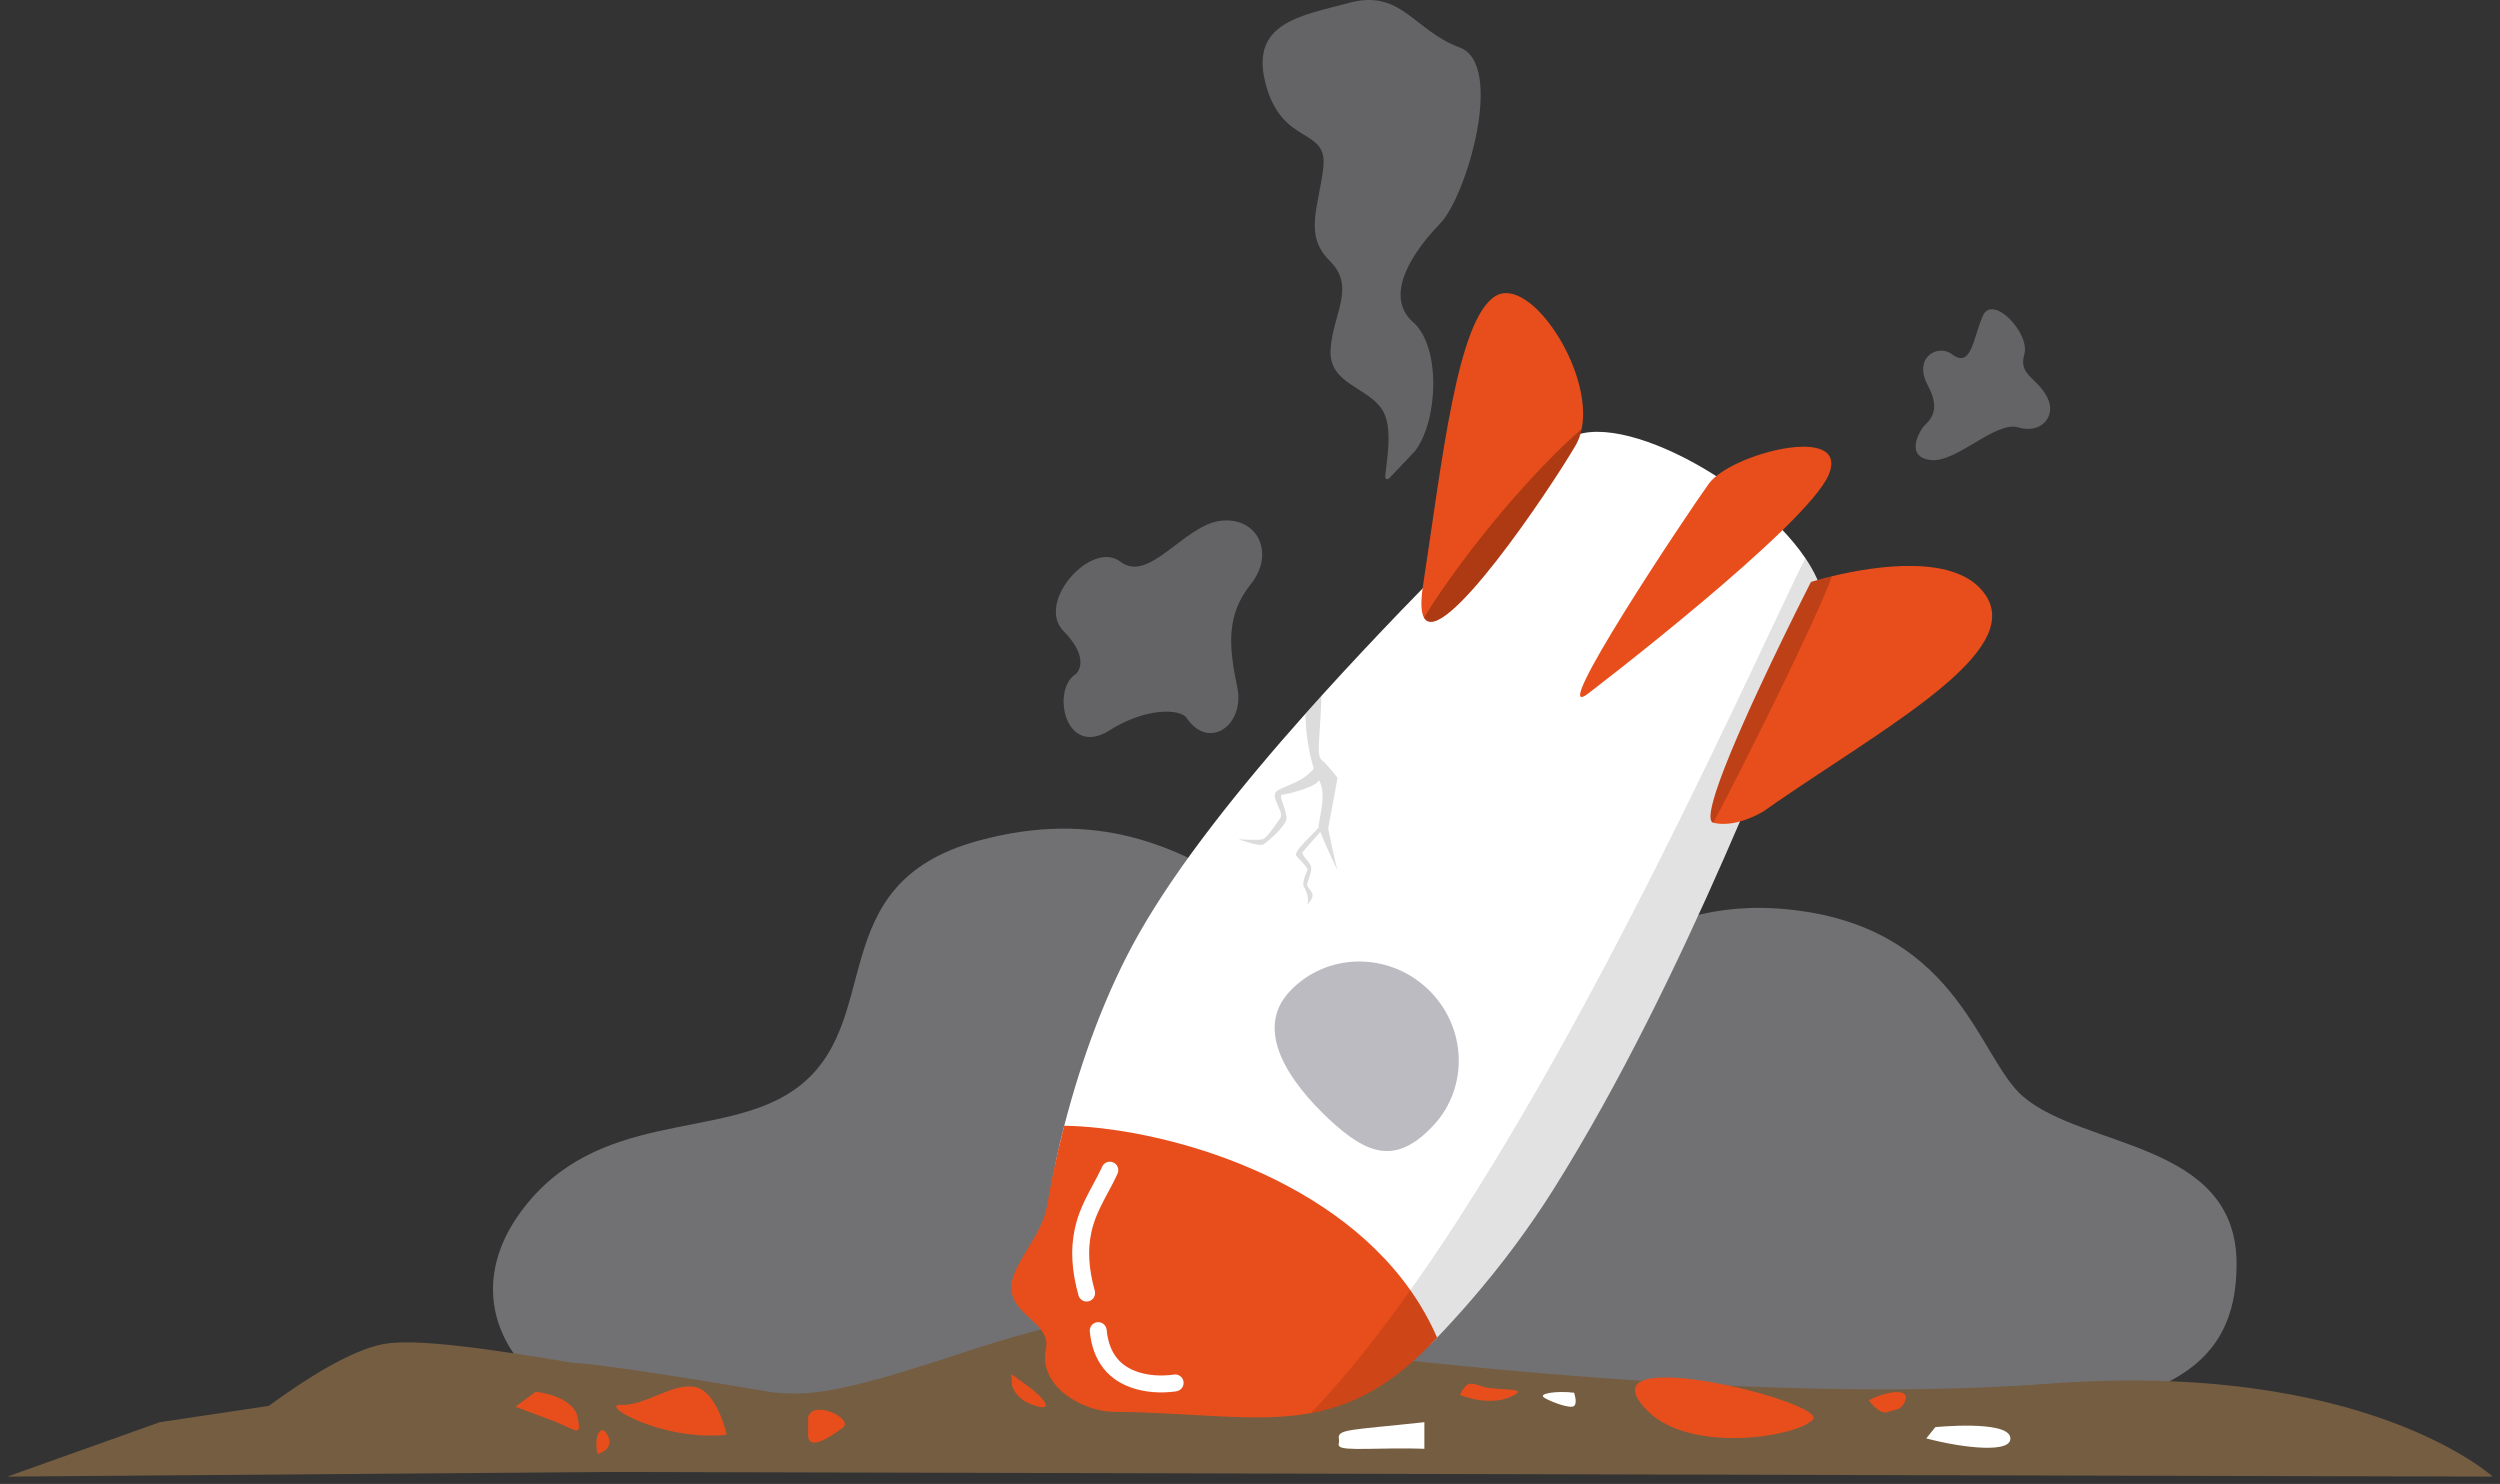 <?xml version="1.0" encoding="UTF-8"?>
<svg width="342px" height="203px" viewBox="0 0 342 203" version="1.1" xmlns="http://www.w3.org/2000/svg" xmlns:xlink="http://www.w3.org/1999/xlink">
    <rect x="0" y="0" width="342" height="203" fill="#333333" stroke="none"/>
    <title>crash</title>
    <g id="modules" stroke="none" stroke-width="1" fill="none" fill-rule="evenodd">
        <g id="ErrorBoundary" transform="translate(-617, -148)">
            <g id="Group" transform="translate(434, 148)">
                <g id="crash" transform="translate(183.422, 0)">
                    <path d="M305.542,172.909 C305.542,187.077 296.05,194.098 262.783,194.098 L87.789,194.098 C73.235,194.098 60.406,180.017 70.802,165.81 C81.198,151.611 98.247,156.083 108.228,149.092 C121.035,140.13 111.585,120.96 133.417,115.009 C165.758,106.184 177.88,135.6 197.986,135.6 C218.081,135.6 224.662,121.539 246.15,124.647 C267.638,127.755 270.341,144.826 276.298,149.974 C284.615,157.171 305.542,156.083 305.542,172.909" id="Fill-1" fill-opacity="0.462" fill="#BBBBC1"></path>
                    <g id="Group-2" transform="translate(0, 180.353)" fill="#755D41">
                        <path d="M146.774,0.677 C152.719,0.08 226.139,12.961 279.846,8.934 C323.137,5.689 340.578,21.647 340.578,21.647 L340.578,21.647 L82.733,21.011 L0.578,21.647 L21.433,14.202 C21.433,14.202 27.845,13.235 36.349,11.969 C41.535,8.175 47.529,4.416 51.907,3.536 C56.325,2.649 66.914,4.242 78.064,6.101 C81.275,6.178 94.414,8.284 105.589,10.165 C107.41,10.291 108.966,10.316 110.182,10.209 C114.953,9.789 120.773,8.078 126.603,6.212 L128.193,5.7 C135.076,3.473 141.841,1.173 146.774,0.677 Z" id="Combined-Shape"></path>
                    </g>
                    <path d="M248.559,86.311 C243.917,96.351 230.369,133.573 212.182,162.558 C208.756,168.015 204.94,173.096 200.912,177.767 C199.36,179.565 197.778,181.304 196.173,182.979 C186.514,193.06 174.343,185.341 165.366,190.342 C155.4,195.891 157.498,188.056 154.152,186.089 C147.681,182.28 138.418,180.09 145.169,153.999 C147.595,144.628 150.982,135.46 155.413,127.668 C160.798,118.197 169.304,107.592 178.146,97.653 C178.882,96.826 179.62,96.003 180.358,95.186 C195.084,78.909 210.093,64.881 212.679,61.329 C217.867,54.199 239.074,65.284 246.549,76.351 C248.925,79.867 249.913,83.383 248.559,86.311" id="Fill-6" fill="#FFFFFF"></path>
                    <path d="M195.625,154.005 C200.601,148.72 200.247,140.318 194.833,135.239 C189.419,130.16 180.996,130.327 176.02,135.612 C171.043,140.897 175.935,147.99 181.349,153.068 C186.763,158.147 190.648,159.29 195.625,154.005" id="Fill-8" fill-opacity="0.345" fill="#3B3B4C"></path>
                    <path d="M216.888,94.836 C216.888,94.836 246.844,71.967 249.756,64.91 C252.668,57.853 236.334,62.04 233.355,66.157 C230.376,70.274 210.847,99.562 216.888,94.836" id="Fill-10" fill="#E84E1B"></path>
                    <path d="M215.115,60.933 C215.514,60.254 215.786,59.497 215.951,58.686 C217.574,50.758 208.88,37.615 204.155,40.504 C198.945,43.69 196.919,62.611 194.249,80.085 C193.898,82.368 193.975,83.779 194.377,84.493 C196.823,88.877 211.435,67.222 215.115,60.933" id="Fill-12" fill="#E84E1B"></path>
                    <path d="M196.173,182.98 C195.416,183.793 194.67,184.549 193.93,185.252 C193.913,185.269 193.893,185.287 193.876,185.304 C188.752,190.148 184,192.383 178.908,193.314 C171.406,194.689 163.167,193.236 151.918,193.135 C147.711,193.096 141.603,189.667 142.662,184.542 C143.403,180.956 137.909,179.973 137.932,176.126 C137.951,172.899 142.132,169.115 142.814,164.969 C143.338,161.784 144.067,158.327 145.016,154.597 C145.066,154.399 145.117,154.199 145.169,153.999 C157.576,154.201 181.023,160.193 192.52,176.499 C193.932,178.499 195.163,180.659 196.173,182.98" id="Fill-14" fill="#E84E1B"></path>
                    <path d="M248.558,86.311 C243.916,96.352 230.368,133.574 212.182,162.558 C208.756,168.014 204.94,173.096 200.912,177.767 C199.36,179.565 197.778,181.304 196.173,182.98 C196.1,183.055 196.028,183.131 195.954,183.205 C195.231,183.959 194.558,184.638 193.93,185.252 C193.913,185.269 193.893,185.287 193.876,185.304 C188.753,190.148 184,192.383 178.908,193.314 C180.345,191.814 181.788,190.212 183.233,188.517 C186.327,184.891 189.434,180.845 192.52,176.499 C216.937,142.131 240.184,88.977 246.55,76.352 C248.925,79.867 249.914,83.382 248.558,86.311" id="Fill-16" fill-opacity="0.117" fill="#000000"></path>
                    <path d="M215.115,60.933 C215.514,60.254 215.786,59.497 215.951,58.686 C209.975,63.771 200.339,74.831 194.377,84.493 C196.823,88.877 211.435,67.222 215.115,60.933" id="Fill-18" fill-opacity="0.25" fill="#000000"></path>
                    <g id="Group-24" transform="translate(147.337, 159.982)" fill="#FFFFFF" fill-rule="nonzero">
                        <path d="M2.365,20.895 C3.002,20.833 3.568,21.299 3.629,21.936 C3.943,25.186 5.52,26.966 8.051,27.75 C9.46,28.187 10.989,28.26 12.36,28.117 L12.467,28.105 L12.566,28.093 L12.657,28.081 L12.797,28.06 C13.426,27.947 14.028,28.365 14.141,28.995 C14.252,29.613 13.851,30.205 13.24,30.333 L13.192,30.342 L13.135,30.352 L13.031,30.367 L12.975,30.375 L12.858,30.391 C12.838,30.393 12.818,30.396 12.797,30.398 L12.667,30.413 C12.645,30.416 12.622,30.418 12.599,30.42 C10.944,30.592 9.12,30.506 7.366,29.963 C3.977,28.913 1.732,26.377 1.324,22.159 C1.263,21.522 1.729,20.956 2.365,20.895 Z" id="Stroke-20"></path>
                        <path d="M4.542,-0.96 C5.125,-0.697 5.384,-0.012 5.121,0.571 L5.059,0.709 L4.995,0.846 L4.93,0.984 L4.863,1.124 L4.794,1.265 L4.723,1.409 L4.612,1.631 L4.534,1.783 L4.453,1.941 L4.325,2.186 L4.188,2.445 L3.645,3.46 L3.489,3.753 L3.39,3.942 L3.246,4.217 L3.154,4.396 L3.065,4.57 L2.98,4.741 L2.897,4.908 L2.816,5.071 L2.739,5.232 L2.664,5.389 L2.592,5.544 L2.523,5.696 L2.456,5.845 L2.391,5.993 L2.329,6.138 C2.319,6.162 2.308,6.186 2.298,6.21 L2.24,6.353 L2.183,6.494 C2.164,6.541 2.146,6.588 2.128,6.634 L2.076,6.773 C2.058,6.819 2.042,6.865 2.025,6.911 L1.976,7.049 L1.93,7.186 L1.885,7.322 C1.877,7.345 1.87,7.368 1.863,7.39 L1.82,7.527 C1.792,7.618 1.766,7.709 1.74,7.801 L1.702,7.939 L1.665,8.077 L1.63,8.217 L1.596,8.357 L1.564,8.499 L1.532,8.643 L1.502,8.789 C1.039,11.051 1.162,13.551 2.007,16.602 C2.178,17.218 1.817,17.856 1.201,18.027 C0.585,18.198 -0.053,17.837 -0.224,17.22 C-1.165,13.828 -1.306,10.958 -0.767,8.324 L-0.749,8.239 L-0.713,8.069 L-0.675,7.901 C-0.656,7.818 -0.637,7.735 -0.616,7.653 L-0.575,7.49 C-0.562,7.436 -0.547,7.382 -0.533,7.328 L-0.489,7.168 C-0.437,6.982 -0.381,6.797 -0.322,6.614 L-0.27,6.456 C-0.209,6.272 -0.143,6.089 -0.073,5.903 L-0.012,5.744 C0.06,5.557 0.137,5.369 0.22,5.177 L0.291,5.011 C0.303,4.983 0.316,4.955 0.328,4.928 L0.404,4.759 L0.482,4.588 L0.563,4.414 L0.647,4.237 L0.734,4.057 L0.824,3.874 L0.916,3.688 L1.012,3.498 L1.112,3.304 L1.214,3.105 L1.32,2.902 L1.485,2.59 L2.097,1.447 L2.265,1.129 L2.382,0.905 L2.491,0.692 L2.56,0.556 L2.659,0.359 L2.722,0.231 L2.813,0.043 L2.871,-0.079 L2.928,-0.201 L3.01,-0.381 C3.273,-0.964 3.959,-1.223 4.542,-0.96 Z" id="Stroke-22"></path>
                    </g>
                    <g id="Group-40" opacity="0.406" transform="translate(144.019, 0)" fill="#AEAEB5">
                        <path d="M122.586,48.459 C120.656,46.994 117.224,48.907 119.287,52.717 C121.348,56.528 119.169,57.727 118.609,58.468 C118.049,59.209 116.193,62.53 119.699,62.931 C123.204,63.333 128.566,57.521 131.659,58.468 C134.752,59.415 137.02,56.94 135.577,54.26 C134.133,51.579 131.659,51.318 132.484,48.459 C133.308,45.599 128.166,40.166 126.819,43.192 C125.473,46.218 125.266,50.493 122.586,48.459" id="Fill-25"></path>
                        <path d="M2.763,92.187 C-0.69,94.283 1.245,103.775 7.347,99.91 C12.317,96.763 17.02,96.936 17.891,98.217 C20.981,102.761 25.888,99.125 24.821,94.04 C23.613,88.284 23.315,84.113 26.677,79.896 C30.039,75.68 27.592,70.648 22.551,71.244 C17.51,71.841 12.753,79.868 8.824,76.838 C4.895,73.809 -2.811,82.397 1.057,86.338 C4.924,90.279 2.763,92.187 2.763,92.187" id="Fill-27"></path>
                        <path d="M49.17,61.662 C52.395,57.275 52.599,47.352 48.894,44.097 C44.711,40.423 48.945,34.307 52.569,30.58 C56.192,26.853 61.466,8.786 55.231,6.49 C48.995,4.193 47.258,-1.508 40.193,0.375 C33.338,2.203 26.257,3.147 28.821,11.904 C31.19,19.994 37.236,17.369 36.585,22.962 C35.95,28.428 33.882,32.137 37.486,35.707 C41.089,39.278 37.866,42.952 37.584,47.848 C37.313,52.537 42.644,52.914 44.651,56.048 C46.233,58.517 45.177,63.366 45.054,65.23 C45.035,65.513 45.381,65.664 45.576,65.458 L49.17,61.662 Z" id="Fill-121"></path>
                    </g>
                    <path d="M244.502,108.46 C243.239,109.313 241.991,110.168 240.769,111.028 C240.769,111.028 239.386,111.885 237.606,112.377 C236.469,112.689 235.168,112.853 233.962,112.548 C233.962,112.548 233.96,112.549 233.957,112.548 C231.836,111.975 239.058,96.408 243.7,86.885 C244.245,85.767 244.755,84.733 245.208,83.816 C245.999,82.223 246.624,80.985 246.981,80.279 C247.1,80.045 247.188,79.871 247.246,79.759 C247.292,79.662 247.317,79.616 247.317,79.616 C247.317,79.616 247.348,79.605 247.412,79.584 C247.548,79.544 247.827,79.46 248.221,79.348 C248.713,79.209 249.384,79.029 250.193,78.832 C251.643,78.481 253.529,78.084 255.592,77.799 C257.474,77.54 259.504,77.375 261.48,77.426 C265.566,77.531 269.431,78.556 271.32,81.585 C275.939,89.006 259.319,98.446 244.502,108.46" id="Fill-29" fill="#E84E1B"></path>
                    <path d="M233.963,112.548 C238.561,103.86 247.894,85.054 250.193,78.832 C248.735,79.186 247.718,79.491 247.412,79.584 C247.357,79.642 247.301,79.701 247.245,79.759 C246.069,82.065 231.014,111.753 233.957,112.547 C233.96,112.549 233.963,112.548 233.963,112.548" id="Fill-31" fill-opacity="0.185" fill="#000000"></path>
                    <path d="M224.956,192.996 C215.3,183.238 249.67,191.808 247.591,194.184 C245.512,196.56 230.834,198.936 224.956,192.996" id="Fill-35" fill="#E84E1B"></path>
                    <path d="M98.989,196.274 C90.118,197.202 81.336,192.034 84.562,192.189 C87.789,192.345 91.52,189.183 94.604,189.723 C97.688,190.262 98.989,196.274 98.989,196.274" id="Fill-37" fill="#E84E1B"></path>
                    <path d="M81.336,198.909 C80.742,196.73 81.732,194.442 82.722,196.378 C83.712,198.314 81.336,198.909 81.336,198.909" id="Fill-39" fill="#E84E1B"></path>
                    <path d="M110.129,193.909 C110.723,191.335 116.465,194.107 114.881,195.295 C113.297,196.483 110.129,198.667 110.129,196.288 L110.129,193.909 Z" id="Fill-41" fill="#E84E1B"></path>
                    <path d="M137.998,189.32 C137.998,187.611 137.404,187.662 139.78,189.32 C142.156,190.977 144.137,193.218 141.166,192.296 C138.196,191.373 137.998,189.32 137.998,189.32" id="Fill-43" fill="#E84E1B"></path>
                    <path d="M74.451,194.073 C78.411,195.459 79.203,196.945 78.609,193.925 C78.015,190.904 72.867,190.394 72.867,190.394 L70.095,192.442 L74.451,194.073 Z" id="Fill-45" fill="#E84E1B"></path>
                    <path d="M255.218,191.555 C258.258,190.038 260.832,190.101 260.238,191.555 C259.644,193.008 258.997,192.72 257.835,193.161 C256.674,193.602 255.218,191.555 255.218,191.555" id="Fill-47" fill="#E84E1B"></path>
                    <path d="M199.286,190.814 C200.277,188.901 200.673,189.113 202.455,189.7 C204.237,190.288 209.385,189.717 206.217,191.091 C203.049,192.466 199.286,190.814 199.286,190.814" id="Fill-49" fill="#E84E1B"></path>
                    <path d="M194.432,194.555 C183.937,195.699 182.461,195.455 182.749,196.937 C182.909,197.763 181.561,198.324 186.907,198.2 C192.254,198.075 194.432,198.2 194.432,198.2 L194.432,194.555 Z" id="Fill-51" fill="#FFFFFF"></path>
                    <path d="M214.913,190.523 C212.536,190.232 209.863,190.628 210.853,191.222 C211.843,191.816 214.418,192.758 214.913,192.336 C215.408,191.915 214.913,190.523 214.913,190.523" id="Fill-53" fill="#FFFFFF"></path>
                    <path d="M180.358,95.186 C180.197,100.696 179.602,103.294 180.382,103.964 C181.333,104.779 182.555,106.408 182.555,106.408 L181.272,113.332 C181.272,113.332 182.284,118.355 182.555,119.033 C182.703,119.403 181.971,117.875 181.25,116.277 L181.071,115.877 C180.724,115.101 180.398,114.344 180.195,113.817 C179.596,114.488 178.023,116.252 177.804,116.544 C177.532,116.906 178.709,117.902 178.908,118.468 C179.107,119.034 178.618,120.255 178.424,120.798 C178.231,121.341 178.935,121.658 179.116,122.336 C179.297,123.015 178.165,124.056 178.424,123.649 C178.683,123.241 178.347,121.839 177.985,121.386 C177.623,120.934 178.211,119.485 178.424,119.089 C178.638,118.692 177.26,117.585 176.898,117.042 C176.657,116.68 177.582,115.674 178.578,114.655 L178.878,114.35 C179.278,113.944 179.672,113.546 179.989,113.196 L179.989,113.196 C179.84,112.381 181.224,108.715 179.99,106.679 C179.942,107.6 175.511,108.716 174.968,108.716 C174.425,108.716 175.632,110.948 175.571,111.974 C175.511,113 172.917,115.232 172.373,115.534 C171.83,115.835 168.995,114.81 168.995,114.81 C168.995,114.81 171.71,114.991 172.313,114.81 C172.917,114.628 174.244,112.577 174.726,111.913 C175.209,111.25 174.003,109.923 173.952,108.776 C173.901,107.63 177.321,107.569 179.315,105.146 C179.315,105.146 179.315,105.146 179.315,105.147 C178.557,102.888 178.218,99.771 178.211,98.806 C178.21,98.578 178.185,98.168 178.146,97.653 C178.882,96.826 179.62,96.003 180.358,95.186 Z" id="Combined-Shape" fill-opacity="0.14" fill="#000000"></path>
                    <path d="M263.092,196.773 C268.144,198.112 275.08,198.9 274.574,196.58 C274.067,194.26 264.332,195.231 264.332,195.231 L263.092,196.773 Z" id="Fill-119" fill="#FFFFFF"></path>
                </g>
            </g>
        </g>
    </g>
</svg>